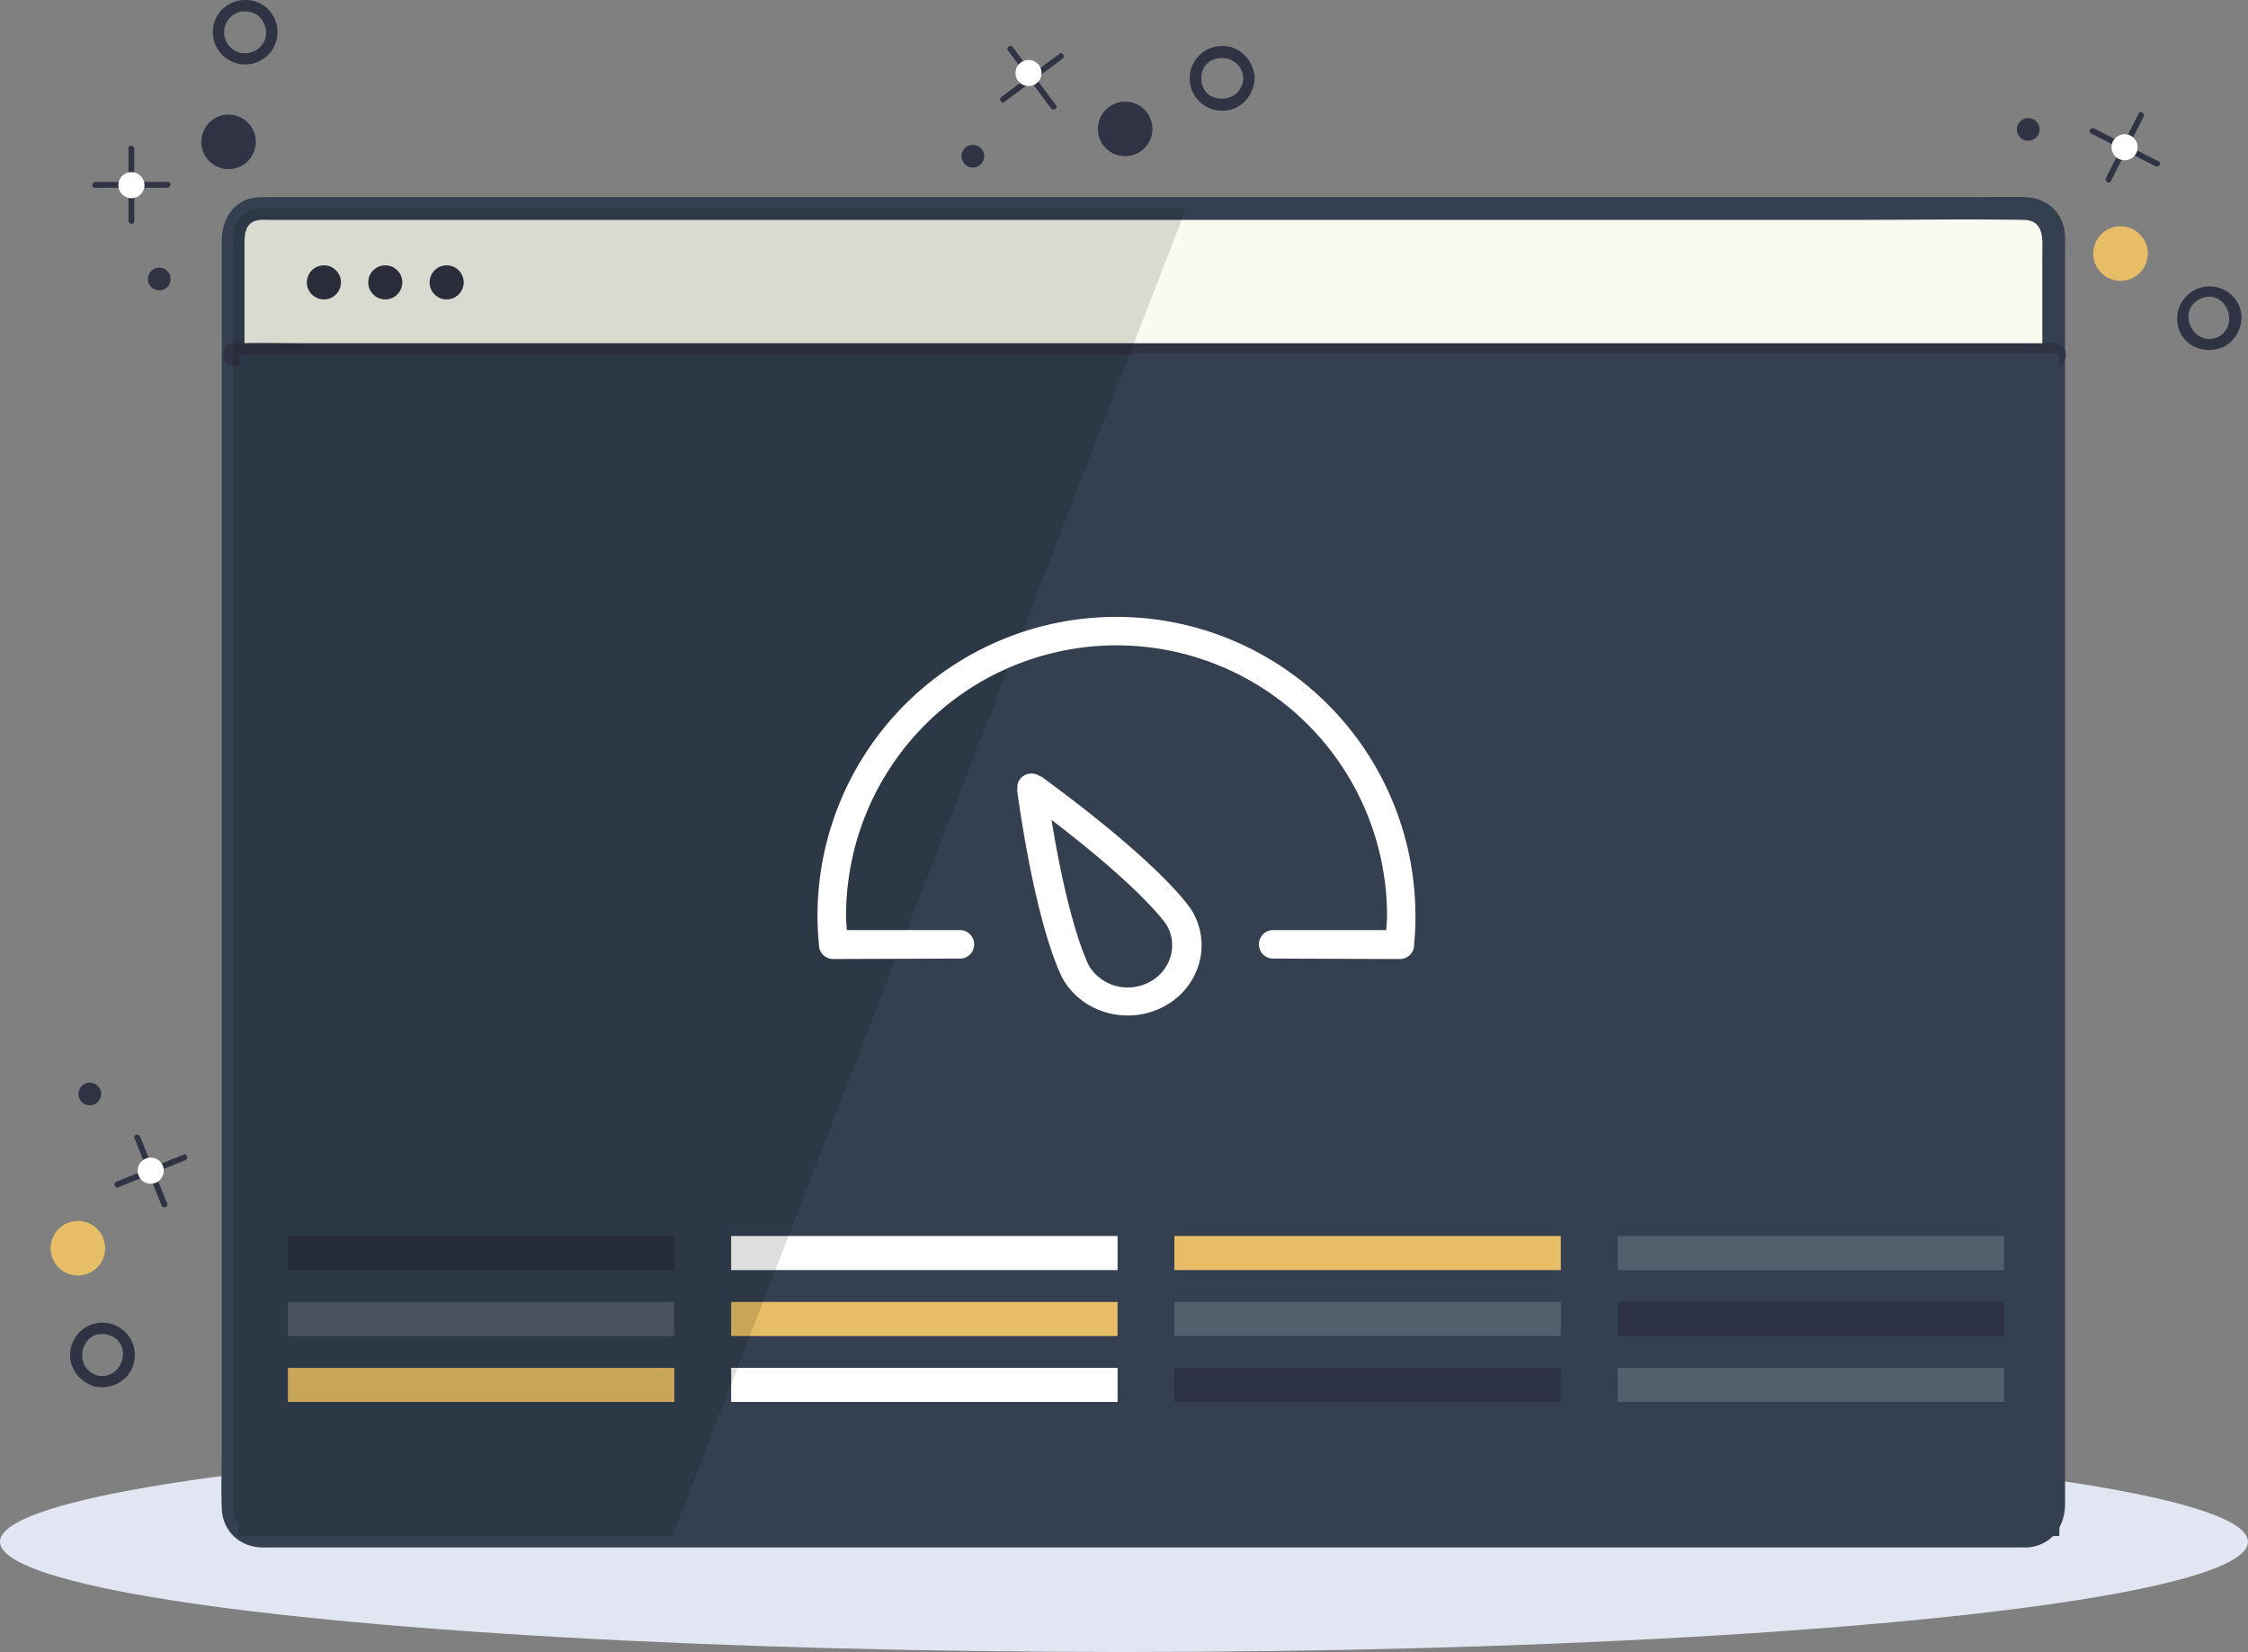 <svg xmlns="http://www.w3.org/2000/svg" viewBox="0 0 989 726.72"><rect x="0" y="0" width="989" height="726.72" fill="#808080" stroke="none"/><defs><style>.cls-1{fill:#e2e6f2;}.cls-2{fill:#f9fbf0;}.cls-3{fill:#344050;}.cls-4{fill:#303343;}.cls-5{fill:#fff;}.cls-6{fill:#e7be67;}.cls-7{fill:#2d3346;}.cls-8{fill:#545f6d;}.cls-9{fill:#2c3244;}.cls-10{opacity:0.13;}</style></defs><title>wp-speed</title><g id="Layer_2" data-name="Layer 2"><g id="Layer_1-2" data-name="Layer 1"><ellipse class="cls-1" cx="494.5" cy="678.22" rx="494.5" ry="48.5"/><rect class="cls-2" x="102.56" y="91.72" width="801" height="584" rx="12" ry="12"/><path class="cls-3" d="M891.56,670.72H124.78c-6.41,0-16.6,1.84-17.22-7.29-.58-8.58,0-17.41,0-26V107.06c0-4.86.65-9.82,7-10.33,1.42-.11,2.9,0,4.32,0h697c24.76,0,49.55-.39,74.31,0,9.56.15,8.32,8.92,8.32,15.7V660.22c0,4.85-.51,10.16-7,10.51s-6.44,10.35,0,10c10.74-.58,16.94-8.77,17-19,0-4,0-8,0-12V112.16c0-2.71.1-5.44,0-8.15C908.2,94,900.9,87,891,86.72c-7.22-.22-14.49,0-21.71,0H118.4a41.34,41.34,0,0,0-6.47.25c-9.68,1.53-14.37,10-14.37,19V637.88c0,8.53-.32,17.13,0,25.65.38,10,7.81,16.93,17.68,17.19,2.46.07,4.93,0,7.39,0H891.56C898,680.72,898,670.72,891.56,670.72Z"/><path class="cls-4" d="M103,161H871.42c10.4,0,20.85.27,31.25,0,.44,0,.89,0,1.33,0,6.43,0,6.45-10,0-10H135.58c-10.4,0-20.85-.27-31.25,0-.44,0-.89,0-1.33,0-6.43,0-6.45,10,0,10Z"/><circle class="cls-4" cx="142.5" cy="124.22" r="7.5"/><circle class="cls-4" cx="169.5" cy="124.22" r="7.5"/><circle class="cls-4" cx="196.5" cy="124.22" r="7.5"/><path class="cls-4" d="M443.4,22.09,460,44.46l2.38,3.21c1,1.32,3.23,0,2.23-1.31L448,24l-2.38-3.21c-1-1.32-3.23,0-2.23,1.31Z"/><path class="cls-4" d="M466.14,23.63,443.77,40.21l-3.21,2.38c-1.32,1,0,3.23,1.31,2.23l22.37-16.58,3.21-2.38c1.32-1,0-3.23-1.31-2.23Z"/><circle class="cls-5" cx="453.88" cy="34.31" r="5.75" transform="matrix(0.8, -0.6, 0.6, 0.8, 68.8, 277)"/><path class="cls-4" d="M547,34.47c-.64,11.85-18.5,12-18.5,0s17.86-11.85,18.5,0c.17,3.2,5.17,3.22,5,0-.42-7.73-6.19-14.25-14.25-14.25a14.24,14.24,0,0,0-.64,28.47c8.31.37,14.46-6.23,14.89-14.22C552.17,31.26,547.17,31.27,547,34.47Z"/><circle class="cls-4" cx="495" cy="56.72" r="12"/><circle class="cls-4" cx="428" cy="68.72" r="5"/><path class="cls-4" d="M41.75,82.59H73.59c1.65,0,1.95-2.57.28-2.57H42c-1.65,0-1.95,2.57-.28,2.57Z"/><path class="cls-4" d="M56.52,65.24V97.08c0,1.65,2.57,1.95,2.57.28V65.52c0-1.65-2.57-1.95-2.57-.28Z"/><circle class="cls-5" cx="57.81" cy="81.45" r="5.75"/><path class="cls-4" d="M113.08,6.48c3.79,3.08,5.35,8.13,2.66,12.52A9.24,9.24,0,1,1,100.42,8.7c3.22-4.38,8.87-4.73,13.17-1.83,2.68,1.8,5.18-2.53,2.52-4.32A14.41,14.41,0,0,0,96.26,5.89a14.23,14.23,0,1,0,20.36-3C114.14.93,110.58,4.44,113.08,6.48Z"/><circle class="cls-4" cx="100.29" cy="61.75" r="12" transform="matrix(0.6, -0.8, 0.8, 0.6, -9.02, 105.59)"/><circle class="cls-4" cx="70.06" cy="122.73" r="5" transform="translate(-70.26 105.98) rotate(-53.47)"/><path class="cls-4" d="M712.75,348.59h31.85c1.65,0,1.95-2.57.28-2.57H713c-1.65,0-1.95,2.57-.28,2.57Z"/><path class="cls-4" d="M727.52,331.24v31.85c0,1.65,2.57,1.95,2.57.28V331.52c0-1.65-2.57-1.95-2.57-.28Z"/><circle class="cls-5" cx="728.81" cy="347.45" r="5.75"/><path class="cls-4" d="M784.08,272.48c3.79,3.08,5.35,8.13,2.66,12.52a9.24,9.24,0,1,1-15.32-10.29c3.22-4.38,8.87-4.73,13.17-1.83,2.68,1.8,5.18-2.53,2.52-4.32a14.47,14.47,0,1,0,.51.39C785.14,266.93,781.58,270.44,784.08,272.48Z"/><circle class="cls-4" cx="771.29" cy="327.75" r="12" transform="translate(48.86 752.48) rotate(-53.47)"/><circle class="cls-4" cx="741.06" cy="388.73" r="5" transform="translate(-12.38 752.87) rotate(-53.47)"/><path class="cls-4" d="M940.92,49.91,928.29,74.73l-1.81,3.56c-.75,1.47,1.41,2.9,2.17,1.42L941.27,54.9l1.81-3.56c.75-1.47-1.41-2.9-2.17-1.42Z"/><path class="cls-4" d="M949.68,71,924.86,58.32l-3.56-1.81c-1.47-.75-2.9,1.41-1.42,2.17L944.7,71.3l3.56,1.81c1.47.75,2.9-1.41,1.42-2.17Z"/><circle class="cls-5" cx="934.65" cy="64.75" r="5.75" transform="translate(452.97 868.33) rotate(-63.02)"/><path class="cls-4" d="M975.88,148.25c-10.88,4.79-18.67-11.49-8-16.72s18.26,11,8,16.72c-2.81,1.57-.29,5.89,2.52,4.32,6.75-3.77,9.82-12.11,6.17-19.18a14.25,14.25,0,0,0-25.35,13c3.7,7.2,12.08,9.3,19.18,6.17C981.34,151.27,978.8,147,975.88,148.25Z"/><circle class="cls-6" cx="932.92" cy="111.54" r="12" transform="translate(48.14 427.68) rotate(-26.48)"/><circle class="cls-4" cx="892.31" cy="56.92" r="5" transform="translate(68.23 403.84) rotate(-26.48)"/><path class="cls-4" d="M80.77,507.91,54.95,518.33l-3.71,1.5c-1.53.62-.84,3.12.7,2.49l25.82-10.43,3.71-1.5c1.53-.62.84-3.12-.7-2.49Z"/><path class="cls-4" d="M73.56,529.53,63.14,503.71,61.64,500c-.62-1.53-3.12-.84-2.49.7l10.43,25.82,1.5,3.71c.62,1.53,3.12.84,2.49-.7Z"/><circle class="cls-5" cx="66.3" cy="514.98" r="5.75" transform="translate(-188 62.29) rotate(-21.99)"/><path class="cls-4" d="M42.78,605.08c-11.3-3.59-7-20.88,4.58-17.92s7.06,20.29-4.58,17.92c-3.14-.64-4.49,4.18-1.33,4.82,7.59,1.54,15.34-2.36,17.4-10.17a14.24,14.24,0,0,0-27.37-7.85c-2.45,7.93,2.34,15.59,10,18C44.53,610.87,45.84,606,42.78,605.08Z"/><circle class="cls-6" cx="34.28" cy="549.14" r="12" transform="translate(-505.86 444.32) rotate(-75.45)"/><circle class="cls-4" cx="39.5" cy="481.28" r="5" transform="translate(-436.26 398.57) rotate(-75.45)"/><rect class="cls-3" x="105" y="155.72" width="801" height="520"/><rect class="cls-7" x="126.67" y="543.72" width="170" height="15"/><rect class="cls-5" x="321.67" y="543.72" width="170" height="15"/><rect class="cls-6" x="516.67" y="543.72" width="170" height="15"/><rect class="cls-8" x="711.67" y="543.72" width="170" height="15"/><rect class="cls-8" x="126.67" y="572.72" width="170" height="15"/><rect class="cls-6" x="126.67" y="601.72" width="170" height="15"/><rect class="cls-6" x="321.67" y="572.72" width="170" height="15"/><rect class="cls-5" x="321.67" y="601.72" width="170" height="15"/><rect class="cls-8" x="516.67" y="572.72" width="170" height="15"/><rect class="cls-9" x="516.67" y="601.72" width="170" height="15"/><rect class="cls-9" x="711.67" y="572.72" width="170" height="15"/><rect class="cls-8" x="711.67" y="601.72" width="170" height="15"/><path class="cls-10" d="M521.81,91.72H114.56a12,12,0,0,0-12,12v560a11.91,11.91,0,0,0,2.44,7.21v4.79H295.84Z"/><path class="cls-5" d="M622.15,415.24c0,.07,0,.12,0,.18s0,.06,0,.1a.47.47,0,0,1,0,.1,6.26,6.26,0,0,1-6.26,6.26l-55.78-.2a6.26,6.26,0,1,1,0-12.53h49.77c.12-2.09.34-4.15.34-6.26a119,119,0,1,0-238,0c0,2.12.22,4.17.33,6.26h49.77a6.26,6.26,0,1,1,0,12.53l-55.78.19a6.26,6.26,0,0,1-6.26-6.26.47.47,0,0,1,0-.1s0-.07,0-.1,0-.12,0-.18c-.38-4.07-.63-8.18-.63-12.34a131.53,131.53,0,1,1,263.06,0C622.78,407.06,622.53,411.17,622.15,415.24ZM450.68,341.07a6.59,6.59,0,0,1,7.45.83l-.31-.52c55,40.21,66.25,58.71,66.45,59.05,9,14.76,3.64,33.64-11.89,42.16S477,446.05,468,431.29c-.22-.33-11.42-18.88-20.61-84.19l.32.51A5.94,5.94,0,0,1,450.68,341.07Zm28.58,84.06a19.8,19.8,0,0,0,16.9,9.26,20.23,20.23,0,0,0,9.72-2.49A18.53,18.53,0,0,0,515,420.66a17.54,17.54,0,0,0-1.9-14c-.11-.16-9.85-14.94-50.49-46C470.6,409.6,479.19,425,479.26,425.13Z"/></g></g></svg>